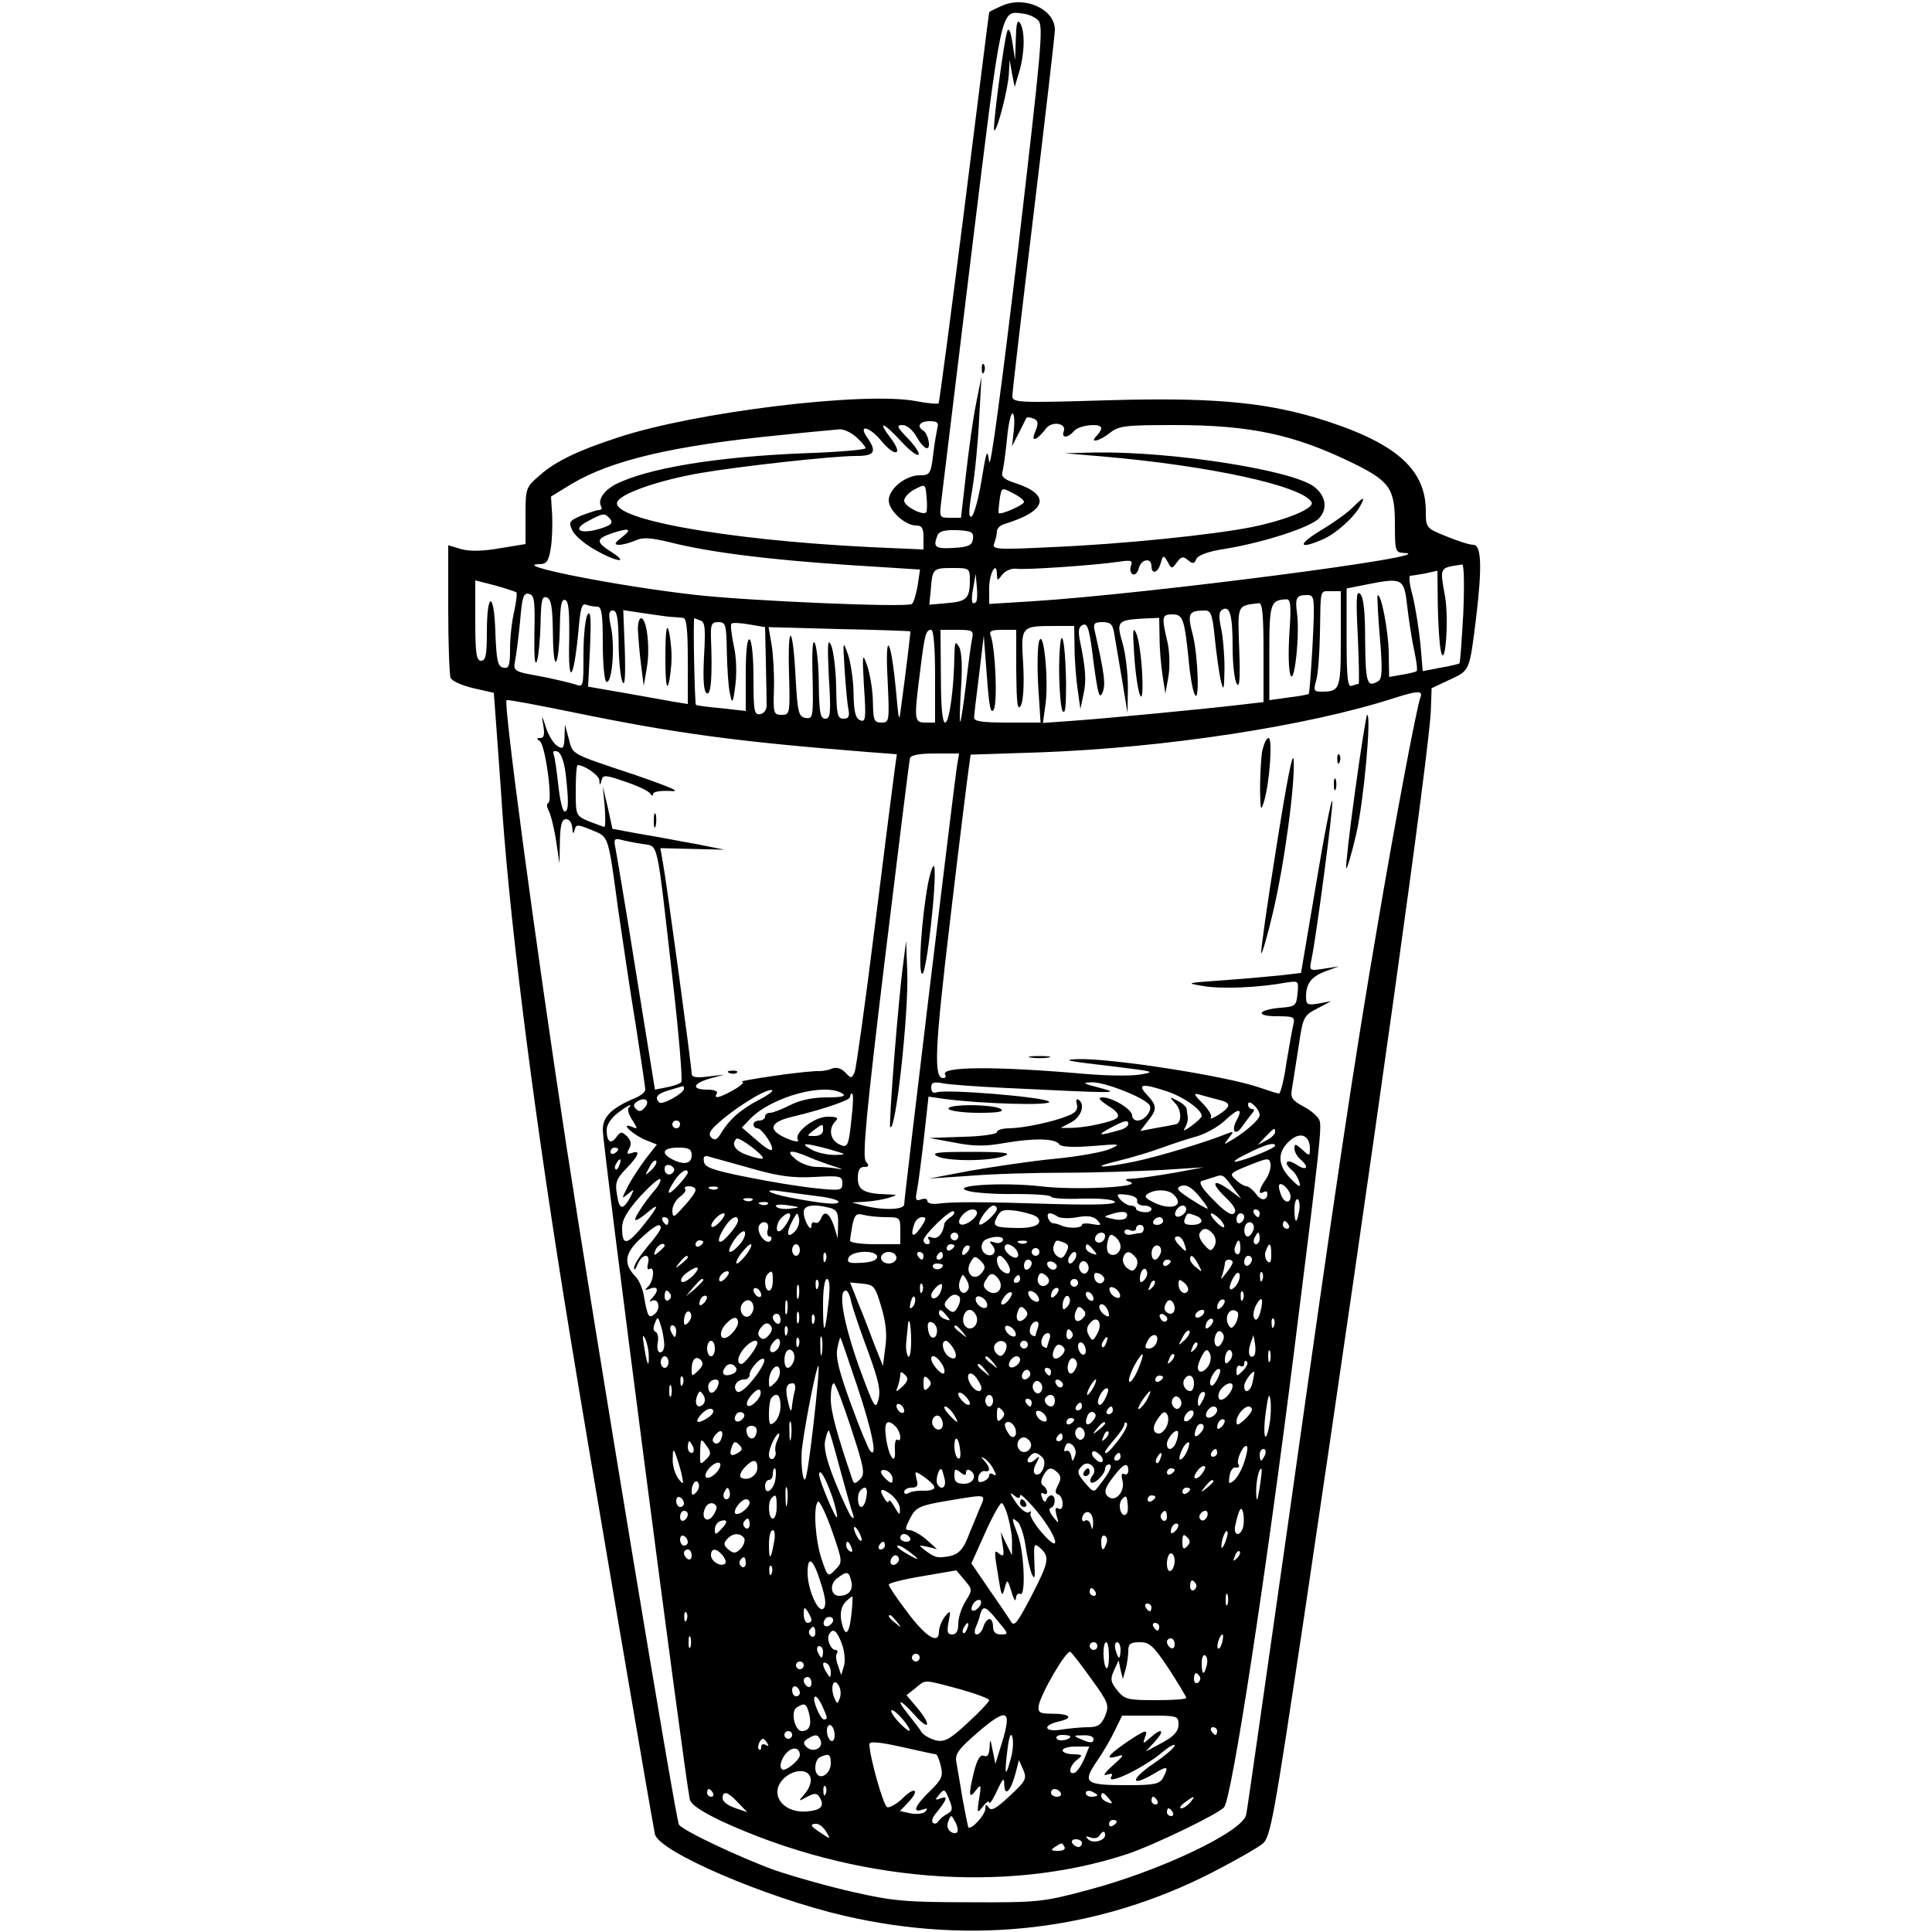 <?xml version="1.0" standalone="no"?>
<!DOCTYPE svg PUBLIC "-//W3C//DTD SVG 20010904//EN"
 "http://www.w3.org/TR/2001/REC-SVG-20010904/DTD/svg10.dtd">
<svg version="1.0" xmlns="http://www.w3.org/2000/svg"
 width="500pt" height="500pt" viewBox="0 0 500 500"
 preserveAspectRatio="xMidYMid meet">

<g transform="translate(0,500) scale(0.1,-0.1)"
fill="#000000" stroke="none">
<path d="M2593 4985 c-18 -8 -33 -15 -33 -17 -1 -2 -29 -229 -64 -506 -35
-276 -65 -504 -67 -506 -2 -2 -29 0 -59 6 -133 25 -571 -28 -770 -94 -102 -33
-163 -62 -203 -98 -36 -31 -37 -33 -37 -105 l0 -73 -67 -11 c-45 -8 -79 -8
-100 -2 l-33 10 0 -164 c0 -90 3 -170 6 -179 3 -8 29 -20 59 -27 l53 -12 6
-81 c3 -45 11 -146 16 -226 23 -321 86 -813 176 -1360 47 -289 211 -1250 219
-1287 10 -45 287 -164 490 -211 333 -77 660 -38 954 113 58 30 116 63 128 73
21 16 29 62 108 588 185 1245 325 2248 328 2346 l2 57 47 22 c52 24 51 22 68
159 16 132 14 190 -7 190 -10 0 -41 10 -70 22 -52 21 -53 22 -53 65 0 112 -82
181 -288 243 -138 40 -273 52 -539 44 -234 -7 -243 -6 -243 12 0 10 25 223 55
471 30 249 55 463 55 476 0 53 -78 89 -137 62z m94 -38 c14 -14 8 -74 -53
-598 -43 -361 -71 -568 -74 -544 -5 36 -7 30 -20 -49 -8 -49 -20 -91 -26 -93
-8 -3 -7 18 2 69 7 40 15 123 18 183 l6 110 -14 -70 c-8 -38 -19 -121 -26
-182 l-13 -113 -28 0 c-28 0 -28 1 -23 43 3 23 38 312 78 641 79 644 75 628
132 621 14 -1 33 -9 41 -18z m-63 -1059 l-5 -43 18 35 c10 19 18 37 20 39 1 2
9 1 17 -2 13 -5 14 -12 6 -32 -8 -20 -7 -24 3 -19 6 4 18 16 24 25 15 20 54
14 46 -7 -7 -19 11 -18 27 1 13 15 70 21 70 7 0 -4 -5 -13 -12 -20 -20 -20 7
-14 35 8 22 18 40 20 166 20 195 0 309 -24 459 -97 99 -48 112 -67 112 -159 0
-70 1 -74 23 -75 116 -5 -661 -106 -960 -125 l-113 -7 0 41 c0 39 20 73 20 35
1 -17 1 -17 14 0 8 10 24 17 37 15 26 -3 201 9 263 18 33 5 38 4 33 -10 -3 -8
-2 -18 4 -22 6 -3 13 3 16 15 6 24 33 29 33 6 0 -23 17 -18 24 8 6 21 7 21 18
3 10 -19 11 -19 24 -1 11 15 16 16 29 5 12 -10 16 -9 21 3 4 10 30 20 77 27
101 17 220 56 241 79 23 25 17 59 -14 82 -58 43 -368 91 -565 88 l-80 -2 95
-8 c280 -24 518 -76 544 -118 10 -16 -62 -46 -154 -65 -101 -20 -331 -44 -519
-52 -144 -7 -154 -6 -148 10 4 10 7 24 7 31 0 8 10 17 23 20 107 33 117 75 24
105 -28 9 -36 16 -33 28 3 10 8 47 12 85 3 37 10 67 14 67 5 0 6 -19 4 -42z
m-198 5 c-2 -10 -8 -42 -11 -70 -6 -50 -9 -53 -35 -53 -36 0 -80 -35 -80 -65
0 -26 42 -65 71 -65 15 0 19 -7 19 -31 l0 -31 -137 6 c-386 19 -691 76 -653
121 18 22 112 53 208 70 103 18 346 45 408 45 48 0 54 11 28 48 -24 35 6 28
36 -8 36 -44 59 -39 26 5 -37 48 -21 44 26 -7 21 -23 41 -38 45 -35 4 4 -9 23
-27 42 -29 30 -31 35 -14 35 11 0 26 -13 36 -30 9 -17 21 -30 27 -30 11 0 3
38 -10 46 -18 11 -8 24 17 24 19 0 24 -4 20 -17z m-209 -25 c13 -12 23 -24 23
-28 0 -4 -71 -10 -158 -13 -229 -9 -408 -39 -490 -81 -30 -16 -46 -41 -36 -57
3 -5 0 -9 -6 -9 -6 0 -26 -7 -45 -14 -32 -14 -34 -17 -24 -38 5 -13 32 -36 59
-51 56 -32 90 -36 43 -6 -41 26 -41 34 -2 48 47 16 57 13 29 -9 -20 -15 -21
-20 -8 -20 9 0 28 5 42 11 19 9 39 8 92 -5 100 -25 248 -44 457 -58 l188 -12
-6 -41 c-4 -22 -10 -44 -15 -48 -8 -10 -431 8 -565 24 -203 23 -478 78 -398
79 17 0 23 8 28 39 4 22 5 62 4 88 l-3 48 54 33 c103 61 263 99 540 126 74 8
144 14 154 15 11 0 30 -9 43 -21z m180 -194 c-9 -9 -57 16 -57 30 0 9 12 22
28 30 27 14 27 14 30 -21 2 -19 1 -37 -1 -39z m253 27 c0 -8 -60 -34 -65 -29
-2 2 0 17 2 35 5 32 5 32 34 17 16 -8 29 -18 29 -23z m-1071 -44 c8 -11 3 -16
-25 -25 -53 -16 -75 -3 -33 19 41 22 44 22 58 6z m939 -52 c-2 -16 -12 -21
-50 -23 -48 -3 -54 2 -42 32 4 11 18 15 50 14 39 -2 44 -5 42 -23z m1269 -192
c-4 -69 -8 -128 -10 -130 -2 -1 -24 -7 -49 -11 l-46 -9 -6 71 c-4 39 -13 95
-20 124 -8 28 -11 52 -6 52 4 0 22 3 39 6 l31 7 1 -89 c1 -49 4 -102 8 -119
11 -49 21 80 11 140 -14 79 -16 75 44 84 5 0 6 -52 3 -126z m-1277 85 c0 -47
-9 -55 -60 -59 l-45 -4 4 40 c4 54 6 55 57 55 43 0 44 -1 44 -32z m16 -56
c-11 -10 -14 3 -7 38 l6 35 3 -33 c2 -19 1 -36 -2 -40z m-1190 25 c3 -2 0 -24
-5 -48 -6 -24 -11 -68 -11 -97 0 -45 -3 -53 -17 -50 -15 3 -18 17 -21 91 -3
107 -22 108 -22 1 0 -59 -3 -74 -15 -74 -12 0 -15 18 -15 104 l0 104 51 -13
c28 -8 53 -16 55 -18z m2306 -37 c4 -35 12 -86 18 -114 6 -27 9 -51 6 -53 -2
-2 -19 -6 -37 -9 l-34 -6 -1 64 c-1 56 -20 155 -29 147 -1 -2 1 -51 6 -108 7
-81 6 -107 -3 -113 -30 -19 -34 -7 -35 103 0 76 -4 114 -13 122 -10 10 -11
-12 -6 -110 3 -68 4 -123 2 -123 -3 0 -10 -2 -18 -5 -10 -4 -13 20 -13 123 l0
129 50 10 c95 19 99 17 107 -57z m-2259 -68 c-1 -63 1 -88 7 -72 4 14 8 57 9
97 1 60 4 71 16 67 12 -5 15 -26 16 -98 1 -106 16 -83 18 27 1 50 4 68 14 64
9 -3 11 -32 10 -108 -3 -118 12 -100 24 29 5 58 9 72 20 67 8 -3 21 -5 29 -5
11 0 14 -20 14 -94 0 -52 4 -97 9 -100 14 -9 23 84 13 137 -8 37 -7 47 4 47
11 0 14 -20 15 -82 0 -46 5 -92 10 -103 6 -13 8 14 6 83 l-4 103 46 -7 c25 -4
57 -8 71 -10 14 -1 31 -2 38 -3 9 -1 12 -31 12 -112 l0 -111 -37 6 c-21 4 -79
14 -129 23 l-92 16 5 101 c3 73 2 97 -6 86 -6 -8 -11 -54 -11 -102 0 -87 0
-87 -22 -79 -13 4 -54 14 -91 21 -67 12 -69 13 -64 40 3 15 9 61 13 102 5 63
9 75 23 71 14 -3 16 -19 14 -101z m2087 -16 c0 -132 -2 -136 -52 -136 -17 0
-19 4 -12 28 5 15 9 70 10 122 2 119 -1 110 29 110 l25 0 0 -124z m-73 -13
c-4 -69 -8 -127 -10 -129 -1 -1 -25 -6 -52 -9 l-50 -7 0 124 c0 127 3 135 44
137 11 1 13 -15 8 -86 -7 -111 7 -159 18 -60 4 38 5 86 2 107 -6 44 -2 50 26
50 19 0 20 -5 14 -127z m-127 -22 l0 -128 -52 -6 c-100 -12 -353 -36 -436 -42
l-83 -6 7 50 c8 63 -5 198 -17 161 -4 -14 -5 -67 -2 -117 l6 -93 -87 0 c-62 0
-86 3 -85 13 0 6 6 57 13 112 l12 100 8 -105 c6 -80 10 -100 18 -86 10 19 4
158 -8 191 -5 12 2 15 30 15 l36 0 0 -107 c1 -84 3 -104 12 -89 6 12 9 52 6
107 -6 99 -7 99 85 99 l47 0 1 -57 c0 -32 4 -80 8 -108 l7 -50 8 38 c8 35 6
66 -10 143 -4 23 -2 33 9 37 12 5 17 -13 27 -96 11 -82 15 -98 23 -80 9 21 6
46 -20 161 -4 18 -1 22 20 22 22 0 27 -6 31 -32 3 -18 12 -71 20 -118 l14 -85
1 66 c0 36 -6 88 -14 115 -16 55 -13 59 50 63 l45 2 1 -53 c0 -29 4 -73 8 -98
l7 -45 8 45 c4 25 3 65 -3 90 -15 64 -14 70 13 70 27 0 31 -10 42 -115 3 -38
10 -79 15 -90 14 -35 10 96 -4 152 -15 56 -11 63 32 63 15 0 19 -12 25 -72 4
-40 11 -89 15 -108 8 -31 9 -27 10 30 0 36 -4 83 -9 105 -6 28 -6 42 3 47 20
12 27 -14 27 -97 0 -44 5 -87 11 -95 7 -11 9 15 6 92 -4 115 -6 110 51 117 9
1 12 -31 12 -128z m-1457 83 c12 -4 13 -22 9 -93 -3 -60 -1 -90 7 -95 11 -7
15 43 11 142 -1 36 1 42 19 42 19 0 21 -6 22 -77 1 -43 4 -91 8 -108 6 -28 8
-26 14 21 4 30 3 73 -4 103 -6 29 -9 54 -6 57 2 3 23 2 46 -2 l41 -7 2 -88 c1
-49 2 -99 2 -111 1 -14 -6 -24 -16 -26 -16 -3 -18 6 -18 92 0 52 -4 98 -10
101 -6 4 -10 -28 -10 -89 l0 -96 -62 7 c-35 3 -65 7 -67 9 -3 3 -8 224 -4 224
1 0 8 -3 16 -6z m543 -28 c1 -1 -14 -123 -24 -196 -5 -41 -6 -38 -13 40 -13
140 -29 164 -22 33 5 -110 5 -113 -16 -113 -19 0 -21 6 -22 53 0 28 -7 70 -14
92 -13 38 -14 35 -9 -53 6 -82 4 -92 -10 -86 -12 5 -16 21 -17 68 0 33 -7 79
-14 101 -14 39 -14 38 -9 -40 3 -44 7 -90 10 -102 3 -17 0 -23 -13 -23 -16 0
-18 11 -19 83 -1 45 -7 93 -13 107 -9 20 -10 3 -6 -82 6 -94 4 -108 -9 -108
-13 0 -16 15 -17 88 0 48 -5 96 -10 107 -6 13 -8 -17 -6 -88 2 -103 1 -108
-18 -105 -18 3 -21 13 -26 105 -7 138 -21 146 -17 10 3 -104 2 -107 -19 -107
-21 0 -22 4 -20 68 1 37 -2 88 -6 113 l-8 46 183 -5 c101 -2 183 -5 184 -6z
m64 -116 l0 -120 -25 0 c-29 0 -30 6 -14 131 12 98 15 109 29 109 6 0 10 -44
10 -120z m96 98 c-3 -13 -10 -66 -16 -118 -6 -52 -13 -96 -15 -98 -2 -2 -1 36
2 85 4 58 2 97 -5 109 -10 16 -11 13 -12 -21 -1 -84 -13 -175 -24 -175 -7 0
-11 39 -11 120 l-1 120 43 0 c40 0 43 -2 39 -22z m1160 -153 c-10 -26 -66
-324 -111 -590 -63 -367 -108 -672 -229 -1530 -59 -412 -108 -760 -111 -772
-10 -44 -225 -146 -412 -195 -112 -30 -128 -32 -303 -31 -163 0 -199 3 -300
26 -63 14 -155 40 -205 57 -91 33 -239 103 -248 118 -8 12 -219 1286 -292
1762 -80 524 -163 1144 -154 1148 3 2 82 -13 175 -32 267 -55 429 -76 757
-102 l78 -6 -5 -36 c-3 -21 -26 -201 -51 -402 -25 -201 -49 -373 -53 -384 -8
-18 -9 -18 -25 -1 -11 11 -24 14 -35 9 -9 -4 -24 -6 -32 -6 -8 1 -60 -4 -115
-12 -55 -8 -93 -15 -85 -15 8 -1 -1 -10 -20 -21 -39 -22 -54 -25 -45 -10 4 6
-7 10 -24 10 -43 0 -39 16 7 29 l37 10 -42 -5 c-32 -4 -43 -2 -43 8 0 17 -66
503 -75 549 l-6 34 83 -2 83 -2 -75 15 c-41 7 -106 20 -145 26 l-70 13 -12 55
-13 55 5 -52 c2 -29 2 -53 -1 -53 -2 0 -20 7 -39 14 -35 15 -35 15 -35 80 0
37 2 66 5 66 17 0 55 -26 56 -39 1 -15 2 -15 6 0 3 14 10 14 61 -4 31 -10 60
-24 64 -30 5 -7 8 -8 8 -2 0 6 18 9 43 8 32 -3 10 7 -88 41 -171 57 -162 52
-173 94 l-10 37 -1 -33 c-1 -28 -4 -32 -18 -23 -9 5 -23 26 -30 48 -11 34 -12
35 -7 6 4 -24 2 -33 -8 -33 -10 0 -10 -2 -1 -8 14 -9 34 -155 22 -160 -5 -2
-4 -11 1 -20 5 -9 14 -44 19 -77 l9 -60 1 58 c1 43 5 57 16 57 9 0 15 -10 16
-22 1 -16 3 -18 6 -6 4 15 7 15 44 0 45 -19 42 -8 69 -207 12 -82 32 -218 46
-302 13 -84 24 -157 24 -163 0 -6 -12 -16 -27 -22 -61 -26 -83 -48 -83 -82 0
-44 211 -1665 225 -1732 3 -14 28 -31 82 -57 341 -157 733 -189 1048 -86 70
23 239 105 253 122 20 24 108 598 182 1187 65 518 71 572 65 590 -3 9 -21 26
-41 36 -31 17 -35 23 -30 49 3 17 10 65 17 108 11 75 13 79 48 97 l36 19 -32
-6 c-30 -5 -33 -3 -33 18 0 34 14 52 52 66 l33 12 -39 -6 c-38 -6 -38 -5 -32
23 14 70 57 397 54 411 -2 9 -21 -88 -42 -215 l-39 -230 -51 -6 c-28 -3 -96
-9 -151 -13 -97 -7 -98 -7 -50 -15 48 -8 141 -4 213 9 33 5 33 5 30 -28 -3
-32 -6 -34 -43 -37 -60 -5 -68 -22 -11 -22 45 0 48 -2 43 -22 -3 -13 -11 -58
-18 -100 -6 -43 -15 -78 -19 -78 -4 0 -26 7 -49 15 -85 30 -386 77 -473 74
-43 -2 -26 -5 102 -20 97 -12 102 -13 60 -20 -25 -4 -90 -3 -145 2 -229 20
-372 19 -359 -2 3 -5 1 -9 -5 -9 -25 0 -22 74 18 409 23 196 45 372 48 392 l5
36 182 6 c323 12 691 68 916 141 60 19 73 19 66 1z m-2212 -198 c8 -72 8 -97
-3 -97 -5 0 -12 30 -16 67 -4 36 -9 73 -12 80 -3 9 0 11 10 8 9 -4 17 -26 21
-58z m1012 16 c-8 -53 -136 -1114 -136 -1130 0 -14 -54 -16 -105 -3 l-30 8 35
2 c19 1 46 6 60 10 25 8 24 8 -5 9 -59 2 -75 11 -75 42 0 20 5 29 16 29 13 0
14 3 5 14 -10 11 1 126 49 523 34 279 63 514 65 521 3 8 25 12 66 12 l61 0 -6
-37z m-814 -197 c43 -8 36 23 78 -345 17 -146 27 -268 23 -272 -5 -4 -21 -10
-38 -13 l-30 -6 -48 297 c-26 164 -51 311 -54 327 -5 24 -3 27 13 23 11 -3 36
-8 56 -11z m928 -631 c311 -15 310 -15 255 0 -43 11 -46 13 -19 14 33 1 137
-40 149 -59 8 -13 -12 -40 -31 -40 -8 0 -14 6 -14 13 0 16 -51 47 -77 47 -13
0 -9 -6 15 -22 22 -13 30 -24 23 -31 -10 -10 -82 -26 -121 -26 l-25 0 28 15
c26 14 36 47 18 58 -5 4 -7 -2 -4 -12 3 -14 -3 -22 -24 -30 -40 -16 -112 -31
-150 -32 -18 0 -33 -4 -33 -10 0 -5 -39 -11 -87 -12 l-88 -3 65 -12 c50 -10
80 -10 130 -1 76 13 131 12 141 -3 4 -7 33 -9 85 -5 73 6 77 6 48 -7 -17 -8
-82 -20 -145 -26 -63 -6 -161 -21 -219 -31 l-105 -20 105 7 c58 5 168 8 245 8
77 0 190 4 250 7 l110 7 -75 -14 c-41 -7 -88 -14 -105 -15 -25 -1 -27 -3 -10
-9 34 -13 -143 -22 -233 -11 -98 11 -237 2 -187 -12 17 -5 72 -9 123 -8 50 0
92 -3 92 -7 0 -4 36 -7 79 -5 48 1 82 -2 86 -8 5 -7 -44 -9 -157 -6 -187 6
-262 6 -300 1 -16 -2 -28 1 -28 7 0 6 -7 7 -16 4 -14 -5 -16 -1 -11 22 3 15
11 76 18 136 l12 108 41 -6 c99 -13 281 -18 271 -7 -12 12 -268 33 -291 24 -9
-3 -14 1 -14 12 0 14 6 16 33 11 17 -3 84 -8 147 -11z m-820 -3 c0 -11 -56
-43 -64 -35 -13 13 -5 23 27 32 17 5 33 10 35 10 1 1 2 -3 2 -7z m1252 -7 c43
-15 88 -47 88 -63 0 -4 -13 -16 -28 -27 -15 -11 -22 -13 -16 -5 5 8 9 21 8 28
-1 6 -2 16 -3 22 0 5 -11 15 -23 21 -22 12 -23 11 -5 -8 16 -18 15 -52 -2 -53
-3 -1 -25 -5 -48 -9 l-42 -8 19 25 c25 31 25 40 -2 69 -26 28 -12 30 54 8z
m-1057 -21 c-48 -25 -78 -51 -101 -90 -9 -14 -15 -16 -23 -8 -8 7 -5 17 13 33
41 39 120 89 141 90 11 1 -3 -11 -30 -25z m215 16 c11 -7 -1 -10 -40 -10 -36
0 -70 -7 -95 -20 -22 -11 -45 -20 -52 -20 -7 0 -13 -4 -13 -10 0 -5 -7 -10
-15 -10 -8 0 -15 -4 -15 -10 0 -5 4 -10 10 -10 12 0 45 -49 37 -56 -3 -3 -21
9 -41 27 l-36 31 23 24 c56 56 192 93 237 64z m24 -62 c-8 -77 -10 -81 -35
-68 -21 12 -25 40 -7 58 9 9 5 12 -20 12 -35 0 -88 -42 -77 -60 4 -6 -8 -5
-27 3 -51 21 -48 42 9 56 88 21 153 44 153 52 0 5 2 9 5 9 4 0 3 -28 -1 -62z
m949 46 c34 -8 34 -17 1 -39 -15 -9 -24 -13 -20 -7 3 5 -7 22 -22 37 -23 23
-24 27 -7 22 11 -3 32 -9 48 -13z m-1484 -20 c-9 -11 -15 -12 -23 -4 -8 8 -7
13 4 20 20 12 33 1 19 -16z m1591 -20 c0 -12 -42 -48 -80 -69 -13 -8 -13 -7 0
10 14 17 13 18 -5 11 -51 -21 -176 -59 -238 -72 -88 -18 -121 -17 -42 2 33 8
83 23 110 33 28 10 69 24 92 30 22 6 56 25 73 41 36 34 48 33 30 0 -15 -28 -2
-41 15 -15 8 11 19 26 25 33 7 8 7 12 0 12 -5 0 -10 5 -10 11 0 8 5 8 15 -1 8
-7 15 -18 15 -26z m-1633 19 c-4 -3 0 -18 9 -31 15 -24 15 -25 -1 -18 -32 12
2 -20 35 -34 l30 -12 -29 -37 c-15 -20 -36 -52 -46 -71 -17 -34 -17 -34 0 -20
17 14 17 14 7 -7 -20 -36 -29 -35 -35 4 -6 32 -2 42 23 68 33 34 39 50 15 41
-12 -4 -14 -2 -7 11 7 12 5 21 -5 32 -14 13 -17 13 -28 -2 -14 -20 -25 -12
-25 19 0 13 12 31 28 43 26 20 42 28 29 14z m133 -43 c0 -5 -4 -10 -10 -10 -5
0 -10 5 -10 10 0 6 5 10 10 10 6 0 10 -4 10 -10z m1160 1 c0 -5 -9 -12 -20
-15 -56 -16 -63 -15 -30 3 41 22 50 24 50 12z m-790 -16 c0 -9 -9 -15 -22 -15
-21 0 -21 0 -2 15 24 18 24 18 24 0z m1170 -5 c0 -5 -10 -15 -22 -21 l-23 -12
20 21 c23 24 25 25 25 12z m90 -43 c0 -19 -1 -20 -20 -2 -17 15 -20 16 -20 3
0 -9 7 -21 15 -28 25 -21 17 -32 -10 -14 -26 17 -35 5 -11 -15 8 -6 16 -21 19
-31 4 -15 -2 -12 -25 12 -34 36 -32 71 5 100 25 19 47 8 47 -25z m-1416 -25
c-1 -2 -19 1 -38 8 -33 11 -45 28 -30 43 7 6 74 -45 68 -51z m171 24 c48 -14
48 -14 15 -15 -19 0 -46 6 -60 14 -32 18 -18 18 45 1z m1155 9 c0 -6 -67 -34
-99 -41 -14 -3 -3 6 24 19 48 25 75 32 75 22z m-1700 -9 c0 -3 -4 -8 -10 -11
-5 -3 -10 -1 -10 4 0 6 5 11 10 11 6 0 10 -2 10 -4z m190 -16 c0 -22 -20 -26
-51 -10 -30 16 -23 30 16 30 28 0 35 -4 35 -20z m302 -4 c18 -8 49 -19 68 -25
19 -6 24 -9 10 -6 -14 3 -39 5 -56 5 -18 0 -42 9 -55 20 -28 23 -13 26 33 6z
m-147 -30 c69 -20 107 -25 163 -22 67 4 72 2 72 -16 0 -19 -4 -20 -71 -13 -39
4 -119 17 -177 29 -86 17 -108 25 -110 39 -3 14 1 18 15 13 10 -3 59 -16 108
-30z m1331 -28 c-18 -25 -21 -42 -6 -33 6 3 10 2 10 -4 0 -19 -17 -20 -30 0
-8 10 -19 19 -24 19 -5 0 -18 7 -28 17 -17 15 -16 17 34 37 50 20 53 20 56 4
2 -10 -4 -28 -12 -40z m-1673 37 c-3 -9 -8 -14 -10 -11 -3 3 -2 9 2 15 9 16
15 13 8 -4z m83 -13 c-18 -16 -18 -16 -6 6 6 13 14 21 18 18 3 -4 -2 -14 -12
-24z m58 -3 c-8 -14 -24 -10 -24 6 0 9 6 12 15 9 8 -4 12 -10 9 -15z m36 -4
c0 -3 -11 -18 -25 -33 -28 -30 -33 -23 -9 13 15 23 34 34 34 20z m-88 -48
c-10 -12 -28 -35 -38 -52 -20 -31 -10 -30 30 4 26 21 14 0 -28 -51 -35 -41
-46 -40 -46 4 0 22 13 44 48 83 26 28 49 48 51 43 2 -5 -6 -19 -17 -31z m1497
12 l23 -31 -31 23 c-43 31 -49 18 -9 -20 22 -21 29 -34 22 -41 -7 -7 -24 4
-54 35 -31 31 -39 46 -29 49 8 2 21 7 29 9 25 9 25 8 49 -24z m-64 -57 c-1 -1
-21 10 -44 25 -35 23 -39 28 -24 34 13 4 26 -3 45 -25 14 -17 25 -32 23 -34z
m215 32 c0 -19 -16 -18 -24 2 -11 27 -7 37 9 24 8 -7 15 -19 15 -26z m-1540
16 c0 -5 -13 -24 -30 -42 -27 -30 -29 -31 -30 -11 0 12 9 28 20 36 11 8 17 17
13 20 -3 4 1 7 10 7 10 0 17 -4 17 -10z m57 4 c-3 -3 -12 -4 -19 -1 -8 3 -5 6
6 6 11 1 17 -2 13 -5z m261 -20 c28 -3 52 -10 52 -14 0 -9 -37 -6 -127 11 -60
12 -72 24 -15 15 20 -3 61 -8 90 -12z m920 4 c29 -29 -7 -42 -52 -20 -22 11
-26 16 -15 23 20 12 53 11 67 -3z m-95 -15 c-2 -7 6 -13 17 -13 11 0 20 -4 20
-9 0 -6 -9 -9 -20 -8 -11 1 -20 5 -20 9 0 4 -6 8 -14 8 -7 0 -19 7 -27 16 -11
14 -9 15 17 12 17 -2 28 -8 27 -15z m-996 1 c-3 -3 -12 -4 -19 -1 -8 3 -5 6 6
6 11 1 17 -2 13 -5z m1415 -29 c-6 -34 -12 -32 -12 6 0 16 4 28 9 25 4 -3 6
-17 3 -31z m-1375 19 c-3 -3 -12 -4 -19 -1 -8 3 -5 6 6 6 11 1 17 -2 13 -5z
m59 -12 c-16 -2 -32 0 -37 5 -5 5 7 7 29 4 34 -5 35 -6 8 -9z m102 2 c18 -5
22 -13 21 -43 l-1 -36 -10 33 c-12 34 -25 41 -34 17 -4 -8 -10 -12 -15 -9 -5
3 -9 -1 -9 -8 0 -20 -20 13 -20 35 0 18 25 22 68 11z m432 -2 c0 -12 -39 -46
-45 -41 -6 7 24 49 36 49 5 0 9 -4 9 -8z m490 -1 c0 -12 -20 -25 -27 -18 -7 7
6 27 18 27 5 0 9 -4 9 -9z m-610 -21 c-8 -5 -15 -13 -16 -17 -3 -25 -17 -41
-31 -36 -11 4 -14 2 -9 -5 4 -7 2 -12 -3 -12 -6 0 -11 4 -11 10 0 14 71 82 78
75 4 -3 0 -10 -8 -15z m68 8 c-6 -16 -36 -34 -44 -25 -9 9 15 37 33 37 8 0 13
-5 11 -12z m156 -8 c17 -17 -6 -29 -52 -28 -59 1 -65 4 -51 30 9 17 17 19 52
14 23 -4 46 -11 51 -16z m231 -1 c-3 -5 -16 -7 -28 -5 -34 7 -34 7 -7 15 28 9
43 4 35 -10z m345 11 c0 -5 -2 -10 -4 -10 -3 0 -8 5 -11 10 -3 6 -1 10 4 10 6
0 11 -4 11 -10z m-1395 -20 c-10 -11 -20 -18 -23 -15 -7 6 18 35 31 35 5 0 2
-9 -8 -20z m175 1 c-5 -11 -15 -23 -20 -26 -14 -9 -12 19 2 33 19 19 30 14 18
-7z m16 -29 c-20 -20 -22 -1 -4 31 11 20 12 21 16 3 2 -10 -3 -26 -12 -34z
m237 38 c36 0 37 -1 37 -35 l0 -35 -65 0 c-36 0 -65 4 -65 9 0 5 3 23 6 41 6
26 10 31 28 26 12 -3 38 -6 59 -6z m445 1 c7 -4 30 -5 51 -1 27 5 41 2 51 -8
12 -13 10 -14 -13 -10 -15 3 -27 2 -27 -2 0 -8 -30 -10 -50 -3 -8 4 -19 7 -24
7 -12 1 -21 26 -9 26 4 0 14 -4 21 -9z m356 3 c24 -9 19 -24 -9 -24 -18 0 -23
4 -19 15 7 17 7 17 28 9z m63 -9 c8 -9 13 -18 11 -21 -3 -2 -13 5 -23 16 -21
23 -11 27 12 5z m63 6 c0 -6 -4 -13 -10 -16 -5 -3 -10 1 -10 9 0 9 5 16 10 16
6 0 10 -4 10 -9z m-1490 -11 c0 -5 -2 -10 -4 -10 -3 0 -8 5 -11 10 -3 6 -1 10
4 10 6 0 11 -4 11 -10z m180 1 c0 -6 -11 -23 -25 -38 -27 -31 -34 -16 -9 22
16 25 34 33 34 16z m474 -16 c-19 -29 -29 -27 -19 4 3 12 13 21 21 21 12 0 12
-4 -2 -25z m626 15 c0 -5 -7 -10 -16 -10 -8 0 -12 5 -9 10 3 6 10 10 16 10 5
0 9 -4 9 -10z m-1023 -22 c-3 -10 -1 -18 5 -18 5 0 6 -5 3 -10 -8 -13 -32 10
-32 31 0 9 7 16 14 16 9 0 13 -7 10 -19z m1256 -3 c-3 -8 -9 -15 -14 -15 -10
0 -12 24 -3 33 11 11 24 -3 17 -18z m92 15 c3 -5 1 -10 -4 -10 -6 0 -11 5 -11
10 0 6 2 10 4 10 3 0 8 -4 11 -10z m-1625 -8 c0 -5 -16 -27 -35 -49 -19 -23
-35 -47 -34 -55 0 -7 4 -3 9 10 12 28 34 30 27 2 -3 -11 -1 -18 4 -14 14 8 11
-30 -3 -45 -11 -10 -10 -11 5 -6 20 8 23 -5 5 -24 -8 -9 -8 -11 -2 -8 18 10
25 -20 9 -33 -16 -14 -19 -9 -29 48 -3 18 -13 40 -21 48 -32 33 -29 60 12 98
38 35 53 43 53 28z m1250 -2 c0 -5 -3 -10 -7 -11 -5 0 -16 -2 -25 -4 -10 -2
-18 1 -18 7 0 6 7 8 15 4 8 -3 15 -1 15 4 0 6 5 10 10 10 6 0 10 -4 10 -10z
m-1046 -41 c-28 -31 -37 -22 -13 13 13 18 25 26 27 19 2 -7 -4 -21 -14 -32z
m1226 27 c7 -10 8 -21 3 -31 -8 -14 -11 -14 -27 4 -10 11 -15 25 -11 30 9 15
20 14 35 -3z m-660 -6 c0 -5 -4 -10 -10 -10 -5 0 -10 5 -10 10 0 6 5 10 10 10
6 0 10 -4 10 -10z m380 2 c0 -13 -12 -22 -22 -16 -10 6 -1 24 13 24 5 0 9 -4
9 -8z m40 -28 c0 -17 -19 -29 -31 -17 -4 4 -6 18 -2 31 4 18 8 20 19 11 8 -6
14 -17 14 -25z m360 21 c0 -8 -4 -15 -10 -15 -5 0 -7 7 -4 15 4 8 8 15 10 15
2 0 4 -7 4 -15z m-665 -6 c-4 -6 -14 -8 -22 -4 -13 4 -14 3 -4 -9 13 -16 -1
-32 -19 -21 -14 9 -12 32 3 38 23 10 48 7 42 -4z m469 -5 c9 -24 7 -27 -9 -10
-17 17 -19 26 -6 26 5 0 12 -7 15 -16z m-1244 2 c0 -3 -4 -8 -10 -11 -5 -3
-10 -1 -10 4 0 6 5 11 10 11 6 0 10 -2 10 -4z m837 -2 c-3 -3 -12 -4 -19 -1
-8 3 -5 6 6 6 11 1 17 -2 13 -5z m97 0 c12 -5 13 -10 5 -26 -8 -15 -13 -17
-24 -8 -8 6 -11 18 -8 26 6 16 6 16 27 8z m456 -15 c0 -11 -4 -18 -10 -14 -5
3 -7 12 -3 20 7 21 13 19 13 -6z m-1490 7 c0 -2 -7 -9 -15 -16 -13 -11 -14
-10 -9 4 5 14 24 23 24 12z m213 -21 c-10 -13 -22 -25 -26 -25 -4 0 0 11 10
25 10 13 22 25 26 25 4 0 0 -11 -10 -25z m137 10 c0 -8 -4 -15 -10 -15 -5 0
-10 7 -10 15 0 8 5 15 10 15 6 0 10 -7 10 -15z m400 11 c0 -3 -4 -8 -10 -11
-5 -3 -10 -1 -10 4 0 6 5 11 10 11 6 0 10 -2 10 -4z m32 -18 c-7 -7 -12 -8
-12 -2 0 6 3 14 7 17 3 4 9 5 12 2 2 -3 -1 -11 -7 -17z m127 9 c6 -8 8 -17 4
-20 -7 -8 -33 11 -33 24 0 13 16 11 29 -4z m201 -2 c11 -13 10 -14 -4 -9 -9 3
-16 10 -16 15 0 13 6 11 20 -6z m173 -10 c-3 -8 -9 -15 -14 -15 -10 0 -12 24
-3 33 11 11 24 -3 17 -18z m287 -2 c0 -19 -3 -24 -10 -17 -6 6 -8 18 -4 27 9
24 14 21 14 -10z m-600 7 c0 -5 -4 -10 -10 -10 -5 0 -10 5 -10 10 0 6 5 10 10
10 6 0 10 -4 10 -10z m-553 -22 c-3 -8 -6 -5 -6 6 -1 11 2 17 5 13 3 -3 4 -12
1 -19z m133 9 c0 -8 -15 -14 -40 -15 -32 -2 -39 0 -34 13 8 19 74 21 74 2z
m50 -2 c0 -8 -9 -15 -20 -15 -11 0 -20 7 -20 15 0 8 9 15 20 15 11 0 20 -7 20
-15z m70 5 c0 -5 -2 -10 -4 -10 -3 0 -8 5 -11 10 -3 6 -1 10 4 10 6 0 11 -4
11 -10z m50 0 c0 -5 -5 -10 -11 -10 -5 0 -7 5 -4 10 3 6 8 10 11 10 2 0 4 -4
4 -10z m344 -5 c-4 -8 -10 -15 -15 -15 -4 0 -6 7 -3 15 4 8 10 15 15 15 4 0 6
-7 3 -15z m154 2 c7 -7 7 -18 2 -27 -7 -11 -11 -11 -24 -1 -8 7 -12 19 -9 27
6 17 17 18 31 1z m-1158 -1 c0 -2 -8 -10 -17 -17 -16 -13 -17 -12 -4 4 13 16
21 21 21 13z m760 -41 c-19 -23 -44 0 -29 27 10 18 12 19 27 5 13 -13 13 -19
2 -32z m67 26 c14 -23 5 -35 -14 -20 -14 12 -18 39 -5 39 4 0 13 -9 19 -19z
m494 -3 c11 -21 11 -22 -4 -9 -10 7 -17 17 -17 22 0 15 9 10 21 -13z m139 13
c0 -6 -4 -13 -10 -16 -5 -3 -10 1 -10 9 0 9 5 16 10 16 6 0 10 -4 10 -9z
m-570 -10 c0 -6 -4 -13 -10 -16 -5 -3 -10 1 -10 9 0 9 5 16 10 16 6 0 10 -4
10 -9z m64 -12 c-6 -11 -24 -2 -24 11 0 5 7 7 15 4 8 -4 12 -10 9 -15z m81 -9
c-5 -8 -11 -8 -17 -2 -6 6 -7 16 -3 22 5 8 11 8 17 2 6 -6 7 -16 3 -22z m215
26 c0 -3 -4 -8 -10 -11 -5 -3 -10 -1 -10 4 0 6 5 11 10 11 6 0 10 -2 10 -4z
m160 -3 c0 -5 -8 -17 -17 -28 -14 -18 -15 -18 -9 -2 3 10 6 23 6 28 0 5 5 9
10 9 6 0 10 -3 10 -7z m-750 -7 c0 -11 -19 -15 -25 -6 -3 5 1 10 9 10 9 0 16
-2 16 -4z m-647 -28 c-13 -12 -26 -19 -29 -15 -4 4 1 14 12 22 29 22 41 18 17
-7z m1168 -11 c-8 -8 -11 -7 -11 4 0 20 13 34 18 19 3 -7 -1 -17 -7 -23z
m-1081 8 c-7 -9 -15 -13 -17 -11 -7 7 7 26 19 26 6 0 6 -6 -2 -15z m120 -10
c0 -14 -4 -25 -10 -25 -11 0 -14 33 -3 43 11 11 13 8 13 -18z m590 -11 c0 -19
-19 -27 -35 -14 -11 9 -12 16 -2 30 8 14 15 16 24 8 7 -6 13 -16 13 -24z m121
3 c-13 -13 -31 0 -24 19 4 11 8 12 20 3 9 -8 10 -16 4 -22z m147 11 c-5 -15
-23 -11 -26 6 -2 11 2 14 13 10 9 -4 14 -11 13 -16z m342 -14 c-18 -21 -24
-10 -9 18 8 14 14 18 17 10 2 -7 -2 -19 -8 -28z m67 14 c-3 -8 -6 -5 -6 6 -1
11 2 17 5 13 3 -3 4 -12 1 -19z m-765 -30 c-13 -13 -26 8 -17 30 6 16 7 16 17
-1 7 -13 7 -22 0 -29z m138 32 c0 -5 -5 -10 -11 -10 -5 0 -7 5 -4 10 3 6 8 10
11 10 2 0 4 -4 4 -10z m-820 -3 c0 -2 -10 -12 -22 -23 l-23 -19 19 23 c18 21
26 27 26 19z m297 -19 c-3 -8 -6 -5 -6 6 -1 11 2 17 5 13 3 -3 4 -12 1 -19z
m27 -40 c-9 -84 -14 -86 -14 -5 0 40 4 67 10 67 7 0 9 -21 4 -62z m646 52 c0
-5 -4 -10 -10 -10 -5 0 -10 5 -10 10 0 6 5 10 10 10 6 0 10 -4 10 -10z m191
-13 c-10 -9 -11 -8 -5 6 3 10 9 15 12 12 3 -3 0 -11 -7 -18z m93 -8 c-8 -13
-24 -1 -24 18 0 13 3 13 15 3 8 -7 12 -16 9 -21z m-1007 -16 c-3 -10 -5 -4 -5
12 0 17 2 24 5 18 2 -7 2 -21 0 -30z m214 -26 c12 -40 15 -72 10 -105 l-6 -47
-22 55 c-11 30 -30 79 -42 108 l-21 53 32 -3 c30 -3 33 -7 49 -61z m106 41
c-3 -8 -6 -5 -6 6 -1 11 2 17 5 13 3 -3 4 -12 1 -19z m47 -2 c-6 -16 -24 -23
-24 -8 0 10 22 33 27 28 2 -2 1 -11 -3 -20z m-464 -7 c0 -6 -4 -7 -10 -4 -5 3
-10 11 -10 16 0 6 5 7 10 4 6 -3 10 -11 10 -16z m762 -1 c-7 -7 -12 -8 -12 -2
0 14 12 26 19 19 2 -3 -1 -11 -7 -17z m166 3 c3 -8 -1 -12 -9 -9 -7 2 -15 10
-17 17 -3 8 1 12 9 9 7 -2 15 -10 17 -17z m-1163 0 c3 -5 1 -12 -5 -16 -5 -3
-10 1 -10 9 0 18 6 21 15 7z m468 -21 c4 -16 23 -73 43 -126 28 -77 34 -103
27 -127 -7 -27 -11 -20 -51 89 -39 111 -54 194 -33 194 5 0 11 -13 14 -30z
m407 5 c-7 -9 -15 -13 -18 -10 -3 2 1 11 8 20 7 9 15 13 18 10 3 -2 -1 -11 -8
-20z m78 6 c3 -8 -1 -12 -9 -9 -7 2 -15 10 -17 17 -3 8 1 12 9 9 7 -2 15 -10
17 -17z m142 -2 c0 -6 -4 -7 -10 -4 -5 3 -10 11 -10 16 0 6 5 7 10 4 6 -3 10
-11 10 -16z m387 -1 c-3 -8 -6 -5 -6 6 -1 11 2 17 5 13 3 -3 4 -12 1 -19z
m-1395 -10 c-7 -7 -12 -8 -12 -2 0 6 3 14 7 17 3 4 9 5 12 2 2 -3 -1 -11 -7
-17z m540 -10 c-8 -8 -9 -4 -5 13 4 13 8 18 11 10 2 -7 -1 -18 -6 -23z m121
26 c3 -4 2 -15 -4 -26 -8 -15 -13 -17 -25 -7 -11 9 -12 15 -3 25 12 15 22 17
32 8z m71 -26 c-3 -5 -12 -4 -20 3 -7 6 -11 15 -8 21 3 5 12 4 20 -3 7 -6 11
-15 8 -21z m207 -1 c-8 -8 -11 -7 -11 4 0 20 13 34 18 19 3 -7 -1 -17 -7 -23z
m-811 -2 c0 -8 -5 -17 -11 -21 -16 -9 -30 18 -17 33 12 15 28 8 28 -12z m87
-12 c-3 -10 -5 -4 -5 12 0 17 2 24 5 18 2 -7 2 -21 0 -30z m1003 11 c0 -14
-12 -19 -23 -8 -9 9 4 35 14 28 5 -3 9 -12 9 -20z m122 4 c-7 -7 -12 -8 -12
-2 0 14 12 26 19 19 2 -3 -1 -11 -7 -17z m100 -13 c-5 -18 -11 -25 -16 -17 -4
6 -2 21 4 33 15 28 21 20 12 -16z m-392 -9 c0 -5 -7 -3 -15 4 -8 7 -12 17 -9
22 7 10 24 -9 24 -26z m-218 -8 c-15 -15 -26 -4 -18 18 5 13 9 15 18 6 9 -9 9
-15 0 -24z m150 0 c-15 -15 -26 -4 -18 18 5 13 9 15 18 6 9 -9 9 -15 0 -24z
m-1021 -11 c-8 -8 -11 -7 -11 4 0 9 3 19 7 23 4 4 9 2 11 -4 3 -7 -1 -17 -7
-23z m286 1 c-3 -7 -5 -2 -5 12 0 14 2 19 5 13 2 -7 2 -19 0 -25z m383 17 c11
-13 10 -14 -4 -9 -9 3 -16 10 -16 15 0 13 6 11 20 -6z m77 -1 c8 -21 -13 -42
-28 -27 -13 13 -5 43 11 43 6 0 13 -7 17 -16z m588 6 c-3 -5 -11 -10 -16 -10
-6 0 -7 5 -4 10 3 6 11 10 16 10 6 0 7 -4 4 -10z m88 4 c3 -4 1 -16 -4 -27 -9
-15 -13 -17 -19 -7 -14 23 5 51 23 34z m-1183 -20 c0 -8 -4 -12 -10 -9 -5 3
-10 10 -10 16 0 5 5 9 10 9 6 0 10 -7 10 -16z m87 -6 c-3 -8 -6 -5 -6 6 -1 11
2 17 5 13 3 -3 4 -12 1 -19z m914 9 c-1 -12 -15 -9 -19 4 -3 6 1 10 8 8 6 -3
11 -8 11 -12z m-1302 -64 c1 -13 -4 -23 -10 -23 -7 0 -9 10 -7 25 3 13 0 26
-5 28 -7 2 -7 11 -2 23 7 18 8 17 15 -6 5 -14 8 -35 9 -47z m191 54 c0 -8 -9
-22 -19 -31 -24 -22 -36 1 -13 27 18 20 32 22 32 4z m930 -28 c-11 -20 -13
-21 -22 -5 -7 12 -6 22 3 32 18 22 34 1 19 -27z m292 19 c-7 -7 -12 -8 -12 -2
0 14 12 26 19 19 2 -3 -1 -11 -7 -17z m165 0 c-3 -8 -6 -5 -6 6 -1 11 2 17 5
13 3 -3 4 -12 1 -19z m-1307 -23 c-9 -11 -16 -13 -23 -6 -7 7 -6 15 3 26 9 11
16 13 23 6 7 -7 6 -15 -3 -26z m368 -16 c0 -28 -4 -46 -8 -39 -4 6 -6 21 -5
33 1 12 3 30 4 40 2 37 9 14 9 -34z m67 28 c0 -26 -20 -25 -23 2 -3 16 1 22
10 19 7 -3 13 -12 13 -21z m261 7 c-3 -9 -6 -18 -6 -20 0 -3 -4 -3 -10 1 -11
7 -2 35 12 35 6 0 7 -7 4 -16z m-936 -9 c0 -8 -2 -15 -4 -15 -2 0 -6 7 -10 15
-3 8 -1 15 4 15 6 0 10 -7 10 -15z m287 -7 c-3 -8 -6 -5 -6 6 -1 11 2 17 5 13
3 -3 4 -12 1 -19z m454 5 c13 -16 12 -17 -3 -4 -10 7 -18 15 -18 17 0 8 8 3
21 -13z m137 -2 c3 -8 -1 -12 -9 -9 -7 2 -15 10 -17 17 -3 8 1 12 9 9 7 -2 15
-10 17 -17z m147 0 c3 -5 1 -12 -5 -16 -5 -3 -10 1 -10 9 0 18 6 21 15 7z
m291 -19 c-18 -16 -18 -16 -6 6 6 13 14 21 18 18 3 -4 -2 -14 -12 -24z m96 -7
c-11 -21 -25 -4 -16 20 4 10 10 13 16 7 7 -7 7 -16 0 -27z m-1483 -34 c1 -35
-5 -22 -12 24 -5 28 -4 34 3 20 5 -11 9 -31 9 -44z m448 7 c-2 -13 -4 -5 -4
17 -1 22 1 32 4 23 2 -10 2 -28 0 -40z m589 36 c-3 -9 -6 -18 -6 -20 0 -3 -4
-3 -10 1 -11 7 -2 35 12 35 6 0 7 -7 4 -16z m277 -9 c-3 -8 -12 -15 -19 -15
-12 0 -12 4 -4 20 12 23 32 18 23 -5z m-982 -18 c-16 -16 -26 0 -10 19 9 11
15 12 17 4 2 -6 -1 -17 -7 -23z m56 11 c-3 -8 -6 -5 -6 6 -1 11 2 17 5 13 3
-3 4 -12 1 -19z m152 -107 c38 -114 53 -188 33 -166 -5 6 -28 61 -50 122 -30
82 -40 121 -35 143 3 17 7 29 8 28 2 -2 21 -59 44 -127z m644 114 c-3 -9 -8
-14 -10 -11 -3 3 -2 9 2 15 9 16 15 13 8 -4z m383 -33 c-12 -11 -18 7 -10 30
l8 23 4 -23 c2 -13 1 -26 -2 -30z m-1396 18 c0 -11 -4 -20 -10 -20 -5 0 -10 9
-10 20 0 11 5 20 10 20 6 0 10 -9 10 -20z m110 15 c0 -12 -33 -55 -41 -55 -14
0 -10 22 8 42 15 17 33 24 33 13z m507 -14 c14 -23 5 -35 -14 -20 -14 12 -18
39 -5 39 4 0 13 -9 19 -19z m137 11 c2 -4 1 -14 -4 -22 -7 -11 -12 -12 -21 -3
-6 6 -8 16 -5 22 8 13 23 14 30 3z m56 -2 c0 -5 -4 -10 -10 -10 -5 0 -10 5
-10 10 0 6 5 10 10 10 6 0 10 -4 10 -10z m150 -16 c0 -8 -4 -12 -10 -9 -5 3
-10 13 -10 21 0 8 5 12 10 9 6 -3 10 -13 10 -21z m281 3 c-10 -9 -11 -8 -5 6
3 10 9 15 12 12 3 -3 0 -11 -7 -18z m-337 4 c7 -10 -18 -34 -27 -25 -7 8 3 34
13 34 5 0 11 -4 14 -9z m-700 -34 c-3 -9 -10 -17 -15 -17 -11 0 -12 34 -2 44
11 11 24 -9 17 -27z m1075 -9 c-11 -20 -29 -24 -29 -7 0 6 5 20 11 31 9 16 13
18 19 7 5 -7 4 -21 -1 -31z m52 9 c-8 -8 -11 -7 -11 4 0 20 13 34 18 19 3 -7
-1 -17 -7 -23z m106 1 c-3 -7 -5 -2 -5 12 0 14 2 19 5 13 2 -7 2 -19 0 -25z
m-342 -23 c-9 -20 -19 -34 -22 -31 -4 3 2 21 12 41 25 44 30 39 10 -10z m86
22 c-10 -9 -11 -8 -5 6 3 10 9 15 12 12 3 -3 0 -11 -7 -18z m-1301 -2 c0 -8
-4 -15 -10 -15 -5 0 -10 7 -10 15 0 8 5 15 10 15 6 0 10 -7 10 -15z m77 -22
c-16 -16 -17 -16 -17 3 0 26 11 37 24 24 7 -7 5 -16 -7 -27z m142 -23 c-20
-25 -36 -37 -42 -31 -12 12 0 31 19 31 8 0 14 5 14 12 0 17 34 52 38 39 2 -6
-11 -29 -29 -51z m488 41 c7 -10 9 -22 6 -25 -6 -6 -32 23 -33 37 0 14 15 7
27 -12z m134 2 c13 -16 12 -17 -3 -4 -10 7 -18 15 -18 17 0 8 8 3 21 -13z m69
8 c0 -12 -20 -25 -27 -18 -7 7 6 27 18 27 5 0 9 -4 9 -9z m142 -26 c-11 -21
-25 -4 -16 20 4 10 10 13 16 7 7 -7 7 -16 0 -27z m435 -2 c-16 -16 -17 -16
-17 0 0 10 5 15 10 12 6 -3 10 -1 10 6 0 7 3 9 7 5 4 -3 -1 -14 -10 -23z
m-1312 7 c3 -6 -1 -13 -10 -16 -19 -8 -30 0 -20 15 8 14 22 14 30 1z m101 -38
c-15 -15 -16 -15 -16 4 0 28 24 52 28 28 2 -9 -3 -24 -12 -32z m98 -119 c-15
-124 -20 -150 -26 -122 -4 19 -5 52 -2 74 9 71 38 214 42 210 3 -2 -4 -75 -14
-162z m447 150 c13 -16 12 -17 -3 -4 -17 13 -22 21 -14 21 2 0 10 -8 17 -17z
m114 -14 c-10 -15 -25 -10 -19 6 4 8 10 12 15 9 5 -3 7 -10 4 -15z m55 11 c0
-5 -2 -10 -4 -10 -3 0 -8 5 -11 10 -3 6 -1 10 4 10 6 0 11 -4 11 -10z m429
-22 c-8 -14 -14 -18 -17 -10 -4 13 17 46 25 38 3 -2 -1 -15 -8 -28z m-813 -16
c-18 -16 -19 -16 -12 1 3 10 6 24 6 30 0 8 4 7 12 -1 10 -9 8 -16 -6 -30z
m204 -4 c0 -15 -19 -8 -29 11 -14 25 0 37 16 15 7 -10 13 -21 13 -26z m702 17
c-4 -26 -22 -35 -22 -12 0 10 18 37 26 37 1 0 -1 -11 -4 -25z m-1475 -7 c-3
-8 -6 -5 -6 6 -1 11 2 17 5 13 3 -3 4 -12 1 -19z m635 -10 c-9 -9 -12 -7 -12
12 0 19 3 21 12 12 9 -9 9 -15 0 -24z m608 28 c0 -3 -4 -8 -10 -11 -5 -3 -10
-1 -10 4 0 6 5 11 10 11 6 0 10 -2 10 -4z m80 -16 c0 -11 -4 -20 -9 -20 -14 0
-23 18 -16 30 10 17 25 11 25 -10z m-1230 3 c-1 -18 -18 -35 -24 -24 -4 6 -4
16 -1 21 7 12 25 13 25 3z m835 -23 c-5 -8 -11 -8 -17 -2 -6 6 -7 16 -3 22 5
8 11 8 17 2 6 -6 7 -16 3 -22z m56 17 c-1 -12 -15 -9 -19 4 -3 6 1 10 8 8 6
-3 11 -8 11 -12z m79 -7 c-6 -11 -13 -20 -16 -20 -2 0 0 9 6 20 6 11 13 20 16
20 2 0 0 -9 -6 -20z m-1093 -22 c-3 -7 -5 -2 -5 12 0 14 2 19 5 13 2 -7 2 -19
0 -25z m319 10 c-3 -13 -6 -32 -7 -43 -1 -11 -5 -4 -9 15 -9 36 -6 50 12 50 6
0 8 -10 4 -22z m147 -95 c34 -104 36 -118 23 -131 -13 -13 -16 -13 -20 -1 -40
117 -56 176 -56 209 0 22 3 40 8 40 4 0 24 -53 45 -117z m987 110 c-1 -18 -28
-44 -35 -33 -4 6 -1 17 5 25 13 16 30 20 30 8z m-1234 -41 c-23 -23 -33 -6
-10 19 12 13 20 16 22 9 3 -7 -3 -19 -12 -28z m903 6 c-8 -14 -14 -18 -17 -10
-4 13 17 46 25 38 3 -2 -1 -15 -8 -28z m-1039 -12 c-14 -14 -24 0 -16 21 6 15
8 15 16 3 6 -9 5 -19 0 -24z m690 2 c0 -6 -7 -5 -15 2 -8 7 -15 17 -15 22 0 6
7 5 15 -2 8 -7 15 -17 15 -22z m460 13 c-5 -11 -15 -23 -21 -27 -6 -3 -3 5 6
20 20 30 30 35 15 7z m141 -8 c-8 -15 -10 -15 -11 -2 0 17 10 32 18 25 2 -3
-1 -13 -7 -23z m174 -61 c-10 -56 -18 -28 -9 35 6 43 9 50 12 29 2 -16 1 -45
-3 -64z m-1265 49 c0 -16 -7 -34 -15 -41 -13 -11 -15 -7 -15 22 0 19 3 38 7
41 14 15 23 6 23 -22z m550 14 c0 -8 -4 -15 -10 -15 -5 0 -10 7 -10 15 0 8 5
15 10 15 6 0 10 -7 10 -15z m160 0 c0 -8 -4 -15 -9 -15 -13 0 -22 16 -14 24
11 11 23 6 23 -9z m325 -15 c-5 -8 -11 -8 -17 -2 -6 6 -7 16 -3 22 5 8 11 8
17 2 6 -6 7 -16 3 -22z m-385 10 c0 -5 -2 -10 -4 -10 -3 0 -8 5 -11 10 -3 6
-1 10 4 10 6 0 11 -4 11 -10z m-330 -21 c0 -6 -4 -7 -10 -4 -5 3 -10 11 -10
16 0 6 5 7 10 4 6 -3 10 -11 10 -16z m460 11 c0 -5 -5 -10 -11 -10 -5 0 -7 5
-4 10 3 6 8 10 11 10 2 0 4 -4 4 -10z m-965 -27 c-28 -20 -41 -16 -20 7 10 11
22 17 28 13 6 -4 3 -12 -8 -20z m633 7 c7 -11 11 -20 9 -20 -2 0 -12 9 -22 20
-10 11 -14 20 -9 20 5 0 15 -9 22 -20z m124 -12 c-9 -9 -12 -7 -12 12 0 19 3
21 12 12 9 -9 9 -15 0 -24z m288 22 c0 -5 -5 -10 -11 -10 -5 0 -7 5 -4 10 3 6
8 10 11 10 2 0 4 -4 4 -10z m270 1 c0 -12 -20 -25 -27 -18 -7 7 6 27 18 27 5
0 9 -4 9 -9z m90 1 c0 -5 -9 -17 -20 -27 -16 -14 -20 -15 -20 -4 0 16 19 39
32 39 4 0 8 -4 8 -8z m-1319 -25 c-13 -13 -26 -3 -16 12 3 6 11 8 17 5 6 -4 6
-10 -1 -17z m787 4 c3 -8 -1 -12 -9 -9 -7 2 -15 10 -17 17 -3 8 1 12 9 9 7 -2
15 -10 17 -17z m121 -7 c-14 -18 -24 -11 -15 11 3 9 11 13 16 10 8 -5 7 -11
-1 -21z m190 -16 c-5 -10 -14 -18 -19 -18 -17 0 -19 17 -3 39 12 18 18 20 24
10 4 -7 3 -21 -2 -31z m69 30 c-2 -6 -10 -14 -16 -16 -7 -2 -10 2 -6 12 7 18
28 22 22 4z m-648 -24 c0 -16 -16 -19 -25 -4 -8 13 4 32 16 25 5 -4 9 -13 9
-21z m-393 -36 c-2 -13 -4 -5 -4 17 -1 22 1 32 4 23 2 -10 2 -28 0 -40z m733
48 c0 -3 -4 -8 -10 -11 -5 -3 -10 -1 -10 4 0 6 5 11 10 11 6 0 10 -2 10 -4z
m382 -18 c-7 -7 -12 -8 -12 -2 0 14 12 26 19 19 2 -3 -1 -11 -7 -17z m-844 0
c13 -13 17 -42 4 -34 -4 3 -7 -9 -6 -26 3 -45 -16 -19 -23 31 -6 41 3 51 25
29z m309 -3 c8 -22 -6 -33 -17 -15 -13 20 -12 30 0 30 6 0 13 -7 17 -15z m233
11 c0 -2 -8 -10 -17 -17 -16 -13 -17 -12 -4 4 13 16 21 21 21 13z m36 -41
c-24 -31 -36 -42 -36 -32 0 2 11 17 25 33 14 16 25 33 25 38 0 5 3 6 6 3 4 -4
-5 -22 -20 -42z m213 19 c-15 -18 -22 -13 -13 10 3 9 10 13 16 10 5 -3 4 -12
-3 -20z m-1151 -1 c-4 -22 -22 -20 -26 1 -2 10 3 16 13 16 10 0 15 -7 13 -17z
m847 -13 c-5 -8 -11 -8 -17 -2 -6 6 -7 16 -3 22 5 8 11 8 17 2 6 -6 7 -16 3
-22z m-939 -5 c-3 -9 -11 -13 -16 -10 -8 5 -7 11 1 21 14 18 24 11 15 -11z
m308 -77 c15 -54 29 -106 33 -115 4 -12 3 -15 -4 -8 -5 6 -24 46 -42 91 -23
57 -30 89 -25 108 3 15 8 26 9 24 2 -2 15 -47 29 -100z m687 79 c-10 -9 -11
-8 -5 6 3 10 9 15 12 12 3 -3 0 -11 -7 -18z m184 -6 c-7 -23 -25 -29 -25 -8 0
14 21 39 28 33 2 -3 1 -14 -3 -25z m-1033 2 c-5 -10 -7 -23 -5 -30 2 -6 -1
-14 -6 -18 -6 -3 -11 1 -11 10 0 18 18 55 26 55 2 0 1 -8 -4 -17z m738 7 c0
-5 -5 -10 -11 -10 -5 0 -7 5 -4 10 3 6 8 10 11 10 2 0 4 -4 4 -10z m-924 -58
c-14 -14 -15 -13 -14 21 1 35 2 36 16 16 13 -18 13 -23 -2 -37z m659 23 c2
-14 -1 -23 -6 -19 -5 3 -9 17 -9 31 0 32 12 23 15 -12z m181 24 c10 -17 -13
-36 -27 -22 -12 12 -4 33 11 33 5 0 12 -5 16 -11z m-872 -14 c3 -8 1 -15 -4
-15 -6 0 -10 7 -10 15 0 8 2 15 4 15 2 0 6 -7 10 -15z m116 -15 c-18 -11 -24
-6 -16 16 5 14 9 15 19 5 9 -9 9 -14 -3 -21z m872 -8 c-6 -16 -7 -16 -10 1 -2
9 -8 15 -13 12 -5 -3 -6 1 -3 10 5 12 10 13 20 5 7 -7 10 -19 6 -28z m288 8
c-6 -12 -14 -19 -17 -17 -2 3 1 15 7 27 6 12 14 19 17 17 2 -3 -1 -15 -7 -27z
m150 -24 c-6 -19 -18 -40 -26 -47 -14 -11 -15 -10 -12 11 2 14 9 24 16 22 8
-1 11 2 7 8 -7 11 14 55 22 47 3 -3 0 -21 -7 -41z m-1456 -31 c6 -28 5 -29 -9
-11 -8 11 -15 34 -14 50 0 26 2 28 8 11 4 -11 11 -33 15 -50z m1089 33 c-2 -4
-10 -2 -17 5 -8 6 -12 15 -9 19 2 4 10 2 17 -5 8 -6 12 -15 9 -19z m297 22 c0
-5 -5 -10 -11 -10 -5 0 -7 5 -4 10 3 6 8 10 11 10 2 0 4 -4 4 -10z m124 -5
c-4 -8 -8 -15 -10 -15 -2 0 -4 7 -4 15 0 8 4 15 10 15 5 0 7 -7 4 -15z m-576
-7 c13 -13 -3 -52 -19 -43 -5 4 -5 15 3 28 10 20 10 21 -5 8 -16 -13 -25 -2
-10 12 9 10 17 9 31 -5z m202 2 c0 -5 -5 -10 -11 -10 -5 0 -7 5 -4 10 3 6 8
10 11 10 2 0 4 -4 4 -10z m103 -5 c-3 -9 -8 -14 -10 -11 -3 3 -2 9 2 15 9 16
15 13 8 -4z m-432 -27 c8 -15 8 -19 0 -14 -6 4 -11 3 -11 -2 0 -6 -7 -13 -16
-16 -11 -4 -14 -1 -12 12 2 9 10 16 16 15 16 -4 15 9 0 26 -10 11 -10 12 -1 7
7 -4 18 -16 24 -28z m-717 -9 c-9 -10 -21 -16 -26 -13 -5 3 -2 14 8 25 9 10
21 16 26 13 5 -3 2 -14 -8 -25z m106 12 c0 -20 -25 -35 -42 -25 -5 3 -2 14 8
25 22 24 34 24 34 0z m868 -19 c-6 -7 -8 -15 -5 -18 8 -8 37 21 37 35 0 6 5
11 10 11 11 0 3 -19 -25 -54 -14 -19 -15 -19 -35 4 -23 27 -24 32 -9 47 16 16
41 -7 27 -25z m92 12 c0 -8 -5 -12 -10 -9 -7 4 -9 -2 -5 -17 7 -26 -16 -55
-35 -43 -15 10 -12 24 13 55 25 33 37 37 37 14z m190 -9 c-7 -9 -15 -13 -18
-10 -3 2 1 11 8 20 7 9 15 13 18 10 3 -2 -1 -11 -8 -20z m-1103 -12 c-4 -29
-27 -45 -27 -19 0 9 5 16 10 16 6 0 10 7 10 15 0 8 2 15 5 15 3 0 4 -12 2 -27z
m303 0 c0 -13 -3 -13 -15 -3 -8 7 -15 16 -15 21 0 5 7 6 15 3 8 -4 15 -13 15
-21z m135 -2 c4 -21 -9 -29 -19 -12 -6 10 4 45 11 38 2 -2 5 -14 8 -26z m55
18 c0 7 5 9 10 6 20 -12 10 -35 -15 -35 -19 0 -25 5 -25 21 0 18 2 19 15 9 11
-9 15 -9 15 -1z m238 -1 c8 -8 8 -17 0 -32 -8 -15 -8 -21 1 -24 6 -2 11 -13
11 -23 0 -12 -4 -17 -11 -13 -8 4 -9 -1 -5 -17 7 -23 7 -24 -9 -4 -9 12 -12
21 -5 23 12 4 13 32 1 32 -5 0 -11 -5 -13 -12 -3 -7 -7 -5 -11 6 -4 10 -3 15
3 11 6 -3 10 -2 10 4 0 5 -5 13 -10 16 -7 4 -7 13 0 26 12 22 21 24 38 7z
m302 8 c0 -3 -4 -8 -10 -11 -5 -3 -10 -1 -10 4 0 6 5 11 10 11 6 0 10 -2 10
-4z m220 -46 c-6 -37 -8 -40 -9 -13 -1 29 8 68 14 61 1 -2 -1 -23 -5 -48z
m-1106 -24 c9 -27 14 -51 12 -53 -4 -4 -46 96 -46 110 0 21 17 -8 34 -57z
m264 26 c2 -6 -9 -10 -26 -10 -16 1 -34 -2 -41 -6 -6 -4 -11 -2 -11 3 0 6 9
11 19 11 15 0 18 5 13 22 -5 22 -5 22 18 7 13 -9 26 -21 28 -27z m-617 -15
c-8 -8 -11 -7 -11 4 0 20 13 34 18 19 3 -7 -1 -17 -7 -23z m1339 29 c0 -2 -8
-10 -17 -17 -16 -13 -17 -12 -4 4 13 16 21 21 21 13z m-1103 -58 c-2 -13 -4
-5 -4 17 -1 22 1 32 4 23 2 -10 2 -28 0 -40z m-151 15 c-10 -10 -19 5 -10 18
6 11 8 11 12 0 2 -7 1 -15 -2 -18z m356 2 c-2 -14 -8 -25 -13 -25 -10 0 -12
34 -2 43 13 14 20 6 15 -18z m87 -30 c0 -18 -1 -17 -14 5 -8 14 -15 21 -15 15
0 -5 -5 -3 -10 5 -17 26 -11 32 15 13 13 -10 24 -27 24 -38z m751 51 c0 -3 -4
-8 -10 -11 -5 -3 -10 -1 -10 4 0 6 5 11 10 11 6 0 10 -2 10 -4z m-440 -16 c0
6 20 -13 45 -43 54 -67 64 -115 10 -52 -18 21 -31 43 -28 49 3 5 1 6 -5 2 -6
-3 -21 8 -33 26 -15 22 -17 28 -6 19 12 -10 17 -10 17 -1z m-870 -21 c0 -5 -4
-9 -10 -9 -5 0 -10 7 -10 16 0 8 5 12 10 9 6 -3 10 -10 10 -16z m240 -9 c0
-16 -4 -30 -10 -30 -11 0 -14 43 -3 53 11 12 13 8 13 -23z m524 -7 c-8 -21
-23 -55 -31 -76 -12 -28 -23 -39 -44 -44 -33 -6 -38 -5 -64 14 -19 15 -19 15
5 10 l25 -6 -28 25 c-15 13 -35 24 -43 24 -13 0 -12 4 1 30 16 31 24 34 115
49 86 14 82 15 64 -26z m381 -11 c-12 -13 -24 22 -12 37 10 12 13 11 15 -8 2
-13 1 -26 -3 -29z m75 44 c0 -3 -4 -8 -10 -11 -5 -3 -10 -1 -10 4 0 6 5 11 10
11 6 0 10 -2 10 -4z m-1050 -15 c0 -13 -29 -35 -37 -28 -7 8 15 37 28 37 5 0
9 -4 9 -9z m222 -173 c-19 -20 -20 -20 -36 28 -16 48 -22 135 -9 148 4 3 20
-30 36 -75 28 -81 28 -82 9 -101z m-308 164 c2 -4 -2 -15 -9 -25 -15 -20 -31
-6 -21 18 6 16 22 20 30 7z m755 -29 c6 -21 11 -51 10 -68 l0 -30 -15 30 -14
30 5 -34 c4 -27 3 -31 -9 -22 -14 12 -14 9 0 -74 6 -36 8 -38 14 -15 7 24 7
24 18 -10 5 -19 11 -27 11 -17 1 10 6 15 11 12 15 -10 11 104 -5 150 -18 49
-18 50 -1 36 7 -6 16 -34 20 -61 4 -28 11 -60 16 -73 8 -17 9 -11 7 30 -2 49
-1 51 16 36 24 -23 22 -35 -25 -126 -36 -68 -43 -78 -52 -63 -6 10 -32 48 -57
84 l-45 66 35 78 c19 43 39 78 43 78 4 0 12 -17 17 -37z m607 -29 c-9 -23 -25
-16 -19 9 10 44 16 53 21 29 2 -13 1 -30 -2 -38z m-1436 37 c0 -6 -4 -13 -10
-16 -5 -3 -10 1 -10 9 0 9 5 16 10 16 6 0 10 -4 10 -9z m1049 -24 c-1 -17 -2
-18 -6 -4 -2 9 -9 15 -14 12 -10 -7 -12 8 -3 18 12 11 24 -3 23 -26z m191 17
c0 -8 -5 -12 -10 -9 -6 4 -8 11 -5 16 9 14 15 11 15 -7z m104 1 c-4 -8 -10
-12 -15 -9 -11 6 -2 24 11 24 5 0 7 -7 4 -15z m-1257 -32 c-15 -16 -17 -16
-17 -1 0 9 6 18 13 21 20 7 22 -2 4 -20z m73 11 c0 -8 -5 -12 -10 -9 -6 4 -8
11 -5 16 9 14 15 11 15 -7z m1102 -16 c-7 -7 -12 -8 -12 -2 0 14 12 26 19 19
2 -3 -1 -11 -7 -17z m-812 -23 c0 -5 -5 -3 -10 5 -5 8 -10 20 -10 25 0 6 5 3
10 -5 5 -8 10 -19 10 -25z m-227 -7 c-8 -46 -13 -48 -13 -5 0 21 4 37 10 37 5
0 7 -14 3 -32z m1168 1 c-5 -13 -10 -19 -10 -12 -1 15 10 45 15 40 3 -2 0 -15
-5 -28z m-1391 0 c0 -5 -4 -9 -10 -9 -5 0 -10 7 -10 16 0 8 5 12 10 9 6 -3 10
-10 10 -16z m146 10 c3 -6 -1 -18 -9 -27 -13 -13 -19 -13 -32 -2 -12 10 -13
16 -4 26 14 17 35 18 45 3z m429 1 c3 -5 -1 -10 -9 -10 -9 0 -16 5 -16 10 0 6
4 10 9 10 6 0 13 -4 16 -10z m508 -15 c-7 -21 -13 -19 -13 6 0 11 4 18 10 14
5 -3 7 -12 3 -20z m209 -7 c-9 -9 -12 -7 -12 12 0 19 3 21 12 12 9 -9 9 -15 0
-24z m-868 -4 c3 -8 2 -12 -4 -9 -6 3 -10 10 -10 16 0 14 7 11 14 -7z m86 6
c0 -5 -5 -10 -11 -10 -5 0 -7 5 -4 10 3 6 8 10 11 10 2 0 4 -4 4 -10z m70 -21
c17 -13 18 -17 5 -10 -33 17 -51 31 -40 31 6 0 21 -10 35 -21z m-570 -5 c0 -8
-4 -12 -10 -9 -5 3 -10 10 -10 16 0 5 5 9 10 9 6 0 10 -7 10 -16z m80 1 c7 -9
10 -18 7 -21 -10 -11 -37 5 -37 21 0 19 14 19 30 0z m1331 -8 c-10 -9 -11 -8
-5 6 3 10 9 15 12 12 3 -3 0 -11 -7 -18z m-876 -8 c-10 -15 -25 -10 -19 6 4 8
10 12 15 9 5 -3 7 -10 4 -15z m715 2 c0 -11 -4 -23 -10 -26 -6 -4 -10 5 -10
19 0 14 5 26 10 26 6 0 10 -9 10 -19z m-1110 -7 c0 -8 -5 -12 -10 -9 -6 4 -8
11 -5 16 9 14 15 11 15 -7z m194 -50 c13 -40 15 -59 7 -67 -13 -13 -41 49 -41
93 0 47 15 36 34 -26z m-127 24 c-3 -8 -6 -5 -6 6 -1 11 2 17 5 13 3 -3 4 -12
1 -19z m502 -72 c-11 -17 -19 -43 -19 -58 0 -19 -5 -28 -16 -28 -12 0 -14 7
-9 33 6 30 5 31 -10 13 -8 -11 -15 -28 -15 -39 0 -34 -34 -14 -82 51 -27 35
-48 67 -48 71 0 4 39 14 88 22 l87 15 21 -25 c21 -25 21 -25 3 -55z m-296 52
c6 -22 -6 -38 -31 -38 -22 0 -26 30 -6 45 26 20 31 19 37 -7z m892 -7 c3 -5 1
-12 -5 -16 -5 -3 -10 1 -10 9 0 18 6 21 15 7z m-260 -21 c3 -5 1 -10 -4 -10
-6 0 -11 5 -11 10 0 6 2 10 4 10 3 0 8 -4 11 -10z m342 -32 c-3 -7 -5 -2 -5
12 0 14 2 19 5 13 2 -7 2 -19 0 -25z m-974 -30 c-6 -51 -17 -56 -26 -11 -3 18
0 34 10 46 9 9 17 16 19 15 1 -2 0 -24 -3 -50z m335 30 c-2 -6 -10 -14 -16
-16 -7 -2 -10 2 -6 12 7 18 28 22 22 4z m442 -8 c0 -5 -2 -10 -4 -10 -3 0 -8
5 -11 10 -3 6 -1 10 4 10 6 0 11 -4 11 -10z m-880 -32 c0 -5 -4 -8 -10 -8 -5
0 -10 10 -10 23 0 18 2 19 10 7 5 -8 10 -18 10 -22z m483 -4 c27 -32 28 -34 8
-34 -14 0 -21 6 -21 20 0 11 -4 20 -9 20 -5 0 -13 -9 -16 -20 -3 -11 -11 -20
-17 -20 -6 0 -7 7 -3 18 4 9 10 25 12 35 7 23 14 21 46 -19z m-806 4 c-3 -8
-6 -5 -6 6 -1 11 2 17 5 13 3 -3 4 -12 1 -19z m374 -11 c-13 -13 -26 -3 -16
12 3 6 11 8 17 5 6 -4 6 -10 -1 -17z m170 6 c13 -16 12 -17 -3 -4 -17 13 -22
21 -14 21 2 0 10 -8 17 -17z m182 -18 c-3 -9 -8 -14 -10 -11 -3 3 -2 9 2 15 9
16 15 13 8 -4z m497 5 c0 -5 -2 -10 -4 -10 -3 0 -8 5 -11 10 -3 6 -1 10 4 10
6 0 11 -4 11 -10z m-890 -16 c0 -8 -5 -12 -10 -9 -6 4 -8 11 -5 16 9 14 15 11
15 -7z m69 -29 c7 -19 9 -45 5 -57 l-7 -23 -8 24 c-5 12 -7 27 -3 32 3 5 1 9
-4 9 -12 0 -24 29 -16 41 10 17 20 9 33 -26z m-392 -7 c-3 -7 -5 -2 -5 12 0
14 2 19 5 13 2 -7 2 -19 0 -25z m1376 12 c-3 -12 -8 -19 -11 -16 -5 6 5 36 12
36 2 0 2 -9 -1 -20z m-123 -6 c0 -8 -4 -12 -10 -9 -5 3 -10 10 -10 16 0 5 5 9
10 9 6 0 10 -7 10 -16z m-200 -4 c0 -5 -4 -10 -10 -10 -5 0 -10 5 -10 10 0 6
5 10 10 10 6 0 10 -4 10 -10z m30 -27 c0 -20 -3 -33 -7 -30 -9 10 -10 67 0 67
4 0 7 -16 7 -37z m30 17 c0 -11 -2 -20 -4 -20 -2 0 -6 9 -9 20 -3 11 -1 20 4
20 5 0 9 -9 9 -20z m125 -49 c25 -39 45 -72 45 -75 0 -4 -36 -6 -79 -6 -73 0
-81 2 -100 26 -17 21 -18 29 -8 51 l12 26 5 -24 6 -24 7 25 c4 14 7 35 7 48 0
18 6 22 30 22 25 0 35 -9 75 -69z m-895 44 c0 -8 -2 -15 -4 -15 -2 0 -6 7 -10
15 -3 8 -1 15 4 15 6 0 10 -7 10 -15z m695 -71 c44 -61 46 -67 35 -95 -10 -23
-19 -29 -44 -29 -17 0 -48 -3 -68 -6 -46 -8 -52 11 -7 21 39 9 28 20 -19 20
-31 0 -36 3 -34 20 5 31 72 146 82 140 5 -3 29 -35 55 -71z m-445 56 c0 -5 -4
-10 -10 -10 -5 0 -10 5 -10 10 0 6 5 10 10 10 6 0 10 -4 10 -10z m743 -20 c-7
-28 -13 -25 -13 6 0 14 4 23 9 20 5 -3 7 -15 4 -26z m-1043 0 c0 -5 -4 -10
-10 -10 -5 0 -10 5 -10 10 0 6 5 10 10 10 6 0 10 -4 10 -10z m70 -18 c0 -15
-2 -15 -10 -2 -13 20 -13 33 0 25 6 -3 10 -14 10 -23z m955 -11 c3 -5 1 -12
-5 -16 -5 -3 -10 1 -10 9 0 18 6 21 15 7z m-1005 -17 c0 -8 -4 -12 -10 -9 -5
3 -10 10 -10 16 0 5 5 9 10 9 6 0 10 -7 10 -16z m73 -40 c-6 -15 -7 -15 -15 5
-10 28 1 51 13 28 5 -8 6 -23 2 -33z m309 25 c43 -12 78 -25 78 -29 0 -4 -25
-31 -56 -59 -46 -43 -60 -50 -82 -45 -15 4 -31 13 -37 21 -5 9 -20 28 -32 43
-36 44 -27 47 12 4 40 -46 48 -31 8 17 l-27 32 23 18 c28 23 19 23 113 -2z
m-412 -10 c0 -5 -4 -9 -10 -9 -5 0 -10 7 -10 16 0 8 5 12 10 9 6 -3 10 -10 10
-16z m58 -34 c14 -31 15 -35 4 -35 -4 0 -13 14 -19 30 -14 36 -1 40 15 5z
m-34 -20 c7 -29 1 -45 -19 -45 -18 0 -30 51 -13 61 20 13 25 11 32 -16z m260
-44 c-2 -2 -15 8 -28 22 -13 14 -22 28 -19 31 3 2 15 -7 28 -22 13 -15 21 -29
19 -31z m240 -28 l-18 -58 -7 35 c-6 31 -7 32 -8 8 -1 -19 -5 -26 -15 -22 -9
4 -17 -9 -25 -40 -15 -61 -14 -74 4 -50 14 18 15 16 9 -21 -6 -38 -5 -39 10
-20 8 11 16 16 16 10 1 -5 10 8 20 30 16 34 19 36 19 16 1 -32 17 -17 29 29
l9 35 11 -25 c10 -23 7 -29 -35 -68 -34 -32 -48 -40 -54 -30 -7 10 -9 9 -9 -3
0 -16 -37 -56 -44 -48 -1 2 -8 36 -15 74 -6 39 -14 81 -16 95 -4 21 6 34 57
78 74 63 87 58 62 -25z m456 44 c0 -17 -11 -30 -42 -47 l-43 -23 24 26 c27 30
18 37 -12 10 -19 -17 -20 -17 -14 0 9 23 3 22 -49 -13 -49 -34 -55 -45 -21
-35 18 6 15 1 -13 -24 -21 -18 -27 -28 -16 -24 13 4 17 3 12 -5 -15 -25 85 23
133 64 17 14 31 22 31 17 0 -6 -25 -27 -56 -48 -60 -41 -58 -61 1 -26 37 22
41 21 25 -10 -9 -16 -22 -19 -93 -19 -109 0 -116 6 -79 61 17 24 38 61 48 82
l18 37 73 0 c70 0 73 -1 73 -23z m-890 -28 c0 -11 -4 -17 -10 -14 -5 3 -10 15
-10 26 0 11 5 17 10 14 6 -3 10 -15 10 -26z m990 11 c0 -5 -2 -10 -4 -10 -3 0
-8 5 -11 10 -3 6 -1 10 4 10 6 0 11 -4 11 -10z m-1100 -10 c0 -5 -4 -10 -10
-10 -5 0 -10 5 -10 10 0 6 5 10 10 10 6 0 10 -4 10 -10z m566 -61 c-14 -52
-17 -44 -9 21 4 35 9 48 13 35 3 -10 2 -35 -4 -56z m-492 46 c7 -20 -21 -32
-37 -16 -9 9 -8 14 3 21 21 13 27 12 34 -5z m646 11 c0 -9 -30 -14 -35 -6 -4
6 3 10 14 10 12 0 21 -2 21 -4z m60 -6 c0 -12 -8 -12 -35 0 -18 8 -17 9 8 9
15 1 27 -3 27 -9z m-844 -12 c4 -7 3 -8 -4 -4 -7 4 -12 2 -12 -5 0 -7 -3 -10
-6 -6 -6 5 3 27 11 27 2 0 7 -5 11 -12z m436 -28 c3 0 9 -14 13 -31 6 -26 2
-35 -29 -65 -39 -38 -46 -57 -18 -47 12 4 14 3 7 -5 -5 -6 -23 -8 -38 -5 l-28
6 22 23 c31 33 16 42 -16 9 -15 -14 -33 -24 -39 -22 -10 4 -46 132 -46 163 0
8 25 6 83 -7 45 -10 85 -19 89 -19z m-352 -2 c0 -11 -29 -37 -42 -38 -14 0 -8
28 8 44 16 17 34 13 34 -6z m736 -10 c-8 -18 -19 -34 -25 -36 -18 -6 -13 19 7
34 15 12 14 13 -10 14 -16 0 -28 5 -28 10 0 6 16 10 35 10 l34 0 -13 -32z
m-656 -12 c0 -23 -22 -41 -34 -29 -11 11 -6 41 7 46 23 10 27 7 27 -17z m-52
-39 c2 -10 -5 -28 -15 -39 -18 -21 -18 -21 6 -8 19 10 25 10 32 -1 14 -23 4
-34 -33 -37 -47 -4 -83 25 -75 60 11 42 78 62 85 25z m39 -39 c-3 -8 -6 -5 -6
6 -1 11 2 17 5 13 3 -3 4 -12 1 -19z m-292 2 c3 -5 1 -10 -4 -10 -6 0 -11 5
-11 10 0 6 2 10 4 10 3 0 8 -4 11 -10z m607 -54 c-10 -5 -20 -14 -24 -20 -4
-6 -10 -7 -14 -3 -4 4 0 15 8 24 28 34 33 47 13 39 -16 -6 -16 -4 -4 10 12 15
15 14 25 -12 10 -25 10 -30 -4 -38z m293 54 c3 -5 -1 -10 -9 -10 -9 0 -16 5
-16 10 0 6 4 10 9 10 6 0 13 -4 16 -10z m95 -6 c0 -2 -7 -4 -15 -4 -8 0 -15 4
-15 10 0 5 7 7 15 4 8 -4 15 -8 15 -10z m-930 -19 l24 -25 -32 11 c-18 6 -32
17 -32 25 0 21 14 17 40 -11z m960 10 c11 -13 10 -14 -4 -9 -9 3 -16 10 -16
15 0 13 6 11 20 -6z m125 -5 c3 -5 1 -10 -4 -10 -6 0 -11 5 -11 10 0 6 2 10 4
10 3 0 8 -4 11 -10z m85 -5 c-7 -8 -17 -15 -23 -15 -6 0 -2 7 9 15 25 19 30
19 14 0z m-45 -25 c3 -5 1 -10 -4 -10 -6 0 -11 5 -11 10 0 6 2 10 4 10 3 0 8
-4 11 -10z m-557 -50 c-2 -5 -9 -6 -17 -1 -9 6 -11 16 -7 27 7 18 8 18 17 1 6
-10 9 -22 7 -27z m412 26 c0 -3 -4 -8 -10 -11 -5 -3 -10 -1 -10 4 0 6 5 11 10
11 6 0 10 -2 10 -4z m-752 -26 c12 -20 12 -21 -13 -4 -28 18 -31 24 -12 24 7
0 18 -9 25 -20z m722 -9 c0 -15 -32 -23 -44 -11 -8 8 -6 9 5 5 10 -4 20 -2 24
4 8 13 15 14 15 2z m-60 -21 c0 -5 -4 -10 -9 -10 -6 0 -13 5 -16 10 -3 6 1 10
9 10 9 0 16 -4 16 -10z m-45 -10 c3 -6 -4 -10 -17 -10 -18 0 -20 2 -8 10 19
12 18 12 25 0z"/>
<path d="M2629 4900 l-2 -55 -7 45 c-4 28 -9 39 -13 30 -8 -19 -39 -252 -34
-257 7 -6 37 111 38 148 l2 34 6 -35 7 -35 12 40 c14 48 15 105 2 125 -7 11
-10 0 -11 -40z"/>
<path d="M2541 4044 c0 -11 3 -14 6 -6 3 7 2 16 -1 19 -3 4 -6 -2 -5 -13z"/>
<path d="M3500 3686 c-14 -14 -52 -41 -84 -60 -59 -36 -55 -49 7 -22 33 14 82
57 98 88 13 24 8 23 -21 -6z"/>
<path d="M1651 3368 c1 -18 4 -58 8 -88 l7 -55 8 47 c9 51 0 128 -15 128 -5 0
-9 -15 -8 -32z"/>
<path d="M1722 3300 c0 -62 3 -86 8 -70 4 14 8 45 8 70 0 25 -4 56 -8 70 -5
16 -8 -8 -8 -70z"/>
<path d="M2935 3310 c7 -110 26 -160 21 -55 -2 44 -9 91 -15 105 -9 20 -10 10
-6 -50z"/>
<path d="M2741 3275 c0 -55 4 -107 9 -115 7 -10 9 12 9 70 -2 129 -16 166 -18
45z"/>
<path d="M3507 2953 c-15 -108 -25 -198 -23 -200 2 -3 14 37 26 89 19 82 40
308 28 308 -2 0 -16 -88 -31 -197z"/>
<path d="M3266 3053 c-3 -21 -5 -65 -5 -98 1 -52 2 -56 10 -30 15 49 23 165
12 165 -6 0 -13 -17 -17 -37z"/>
<path d="M3303 2806 c-24 -148 -41 -271 -39 -273 2 -3 16 44 30 104 30 126 58
335 54 396 -2 27 -18 -56 -45 -227z"/>
<path d="M3461 3034 c0 -11 3 -14 6 -6 3 7 2 16 -1 19 -3 4 -6 -2 -5 -13z"/>
<path d="M3452 2970 c0 -14 2 -19 5 -12 2 6 2 18 0 25 -3 6 -5 1 -5 -13z"/>
<path d="M1692 2875 c0 -16 2 -22 5 -12 2 9 2 23 0 30 -3 6 -5 -1 -5 -18z"/>
<path d="M2668 2263 c12 -2 32 -2 45 0 12 2 2 4 -23 4 -25 0 -35 -2 -22 -4z"/>
<path d="M1888 2223 c7 -3 16 -2 19 1 4 3 -2 6 -13 5 -11 0 -14 -3 -6 -6z"/>
<path d="M2402 2715 c-17 -91 -27 -235 -15 -235 11 0 38 242 31 276 -2 10 -9
-8 -16 -41z"/>
<path d="M2338 2510 c-12 -84 -39 -423 -34 -427 14 -14 48 297 44 402 l-3 80
-7 -55z"/>
<path d="M2455 2130 c3 -5 39 -10 78 -10 50 0 67 3 57 10 -20 13 -143 13 -135
0z"/>
<path d="M2425 2008 c24 -14 140 -14 175 1 19 7 -1 10 -85 10 -88 0 -106 -2
-90 -11z"/>
<path d="M2805 1190 c-3 -5 -1 -10 4 -10 6 0 11 5 11 10 0 6 -2 10 -4 10 -3 0
-8 -4 -11 -10z"/>
<path d="M2640 1110 c0 -5 5 -10 11 -10 5 0 7 5 4 10 -3 6 -8 10 -11 10 -2 0
-4 -4 -4 -10z"/>
</g>
</svg>
